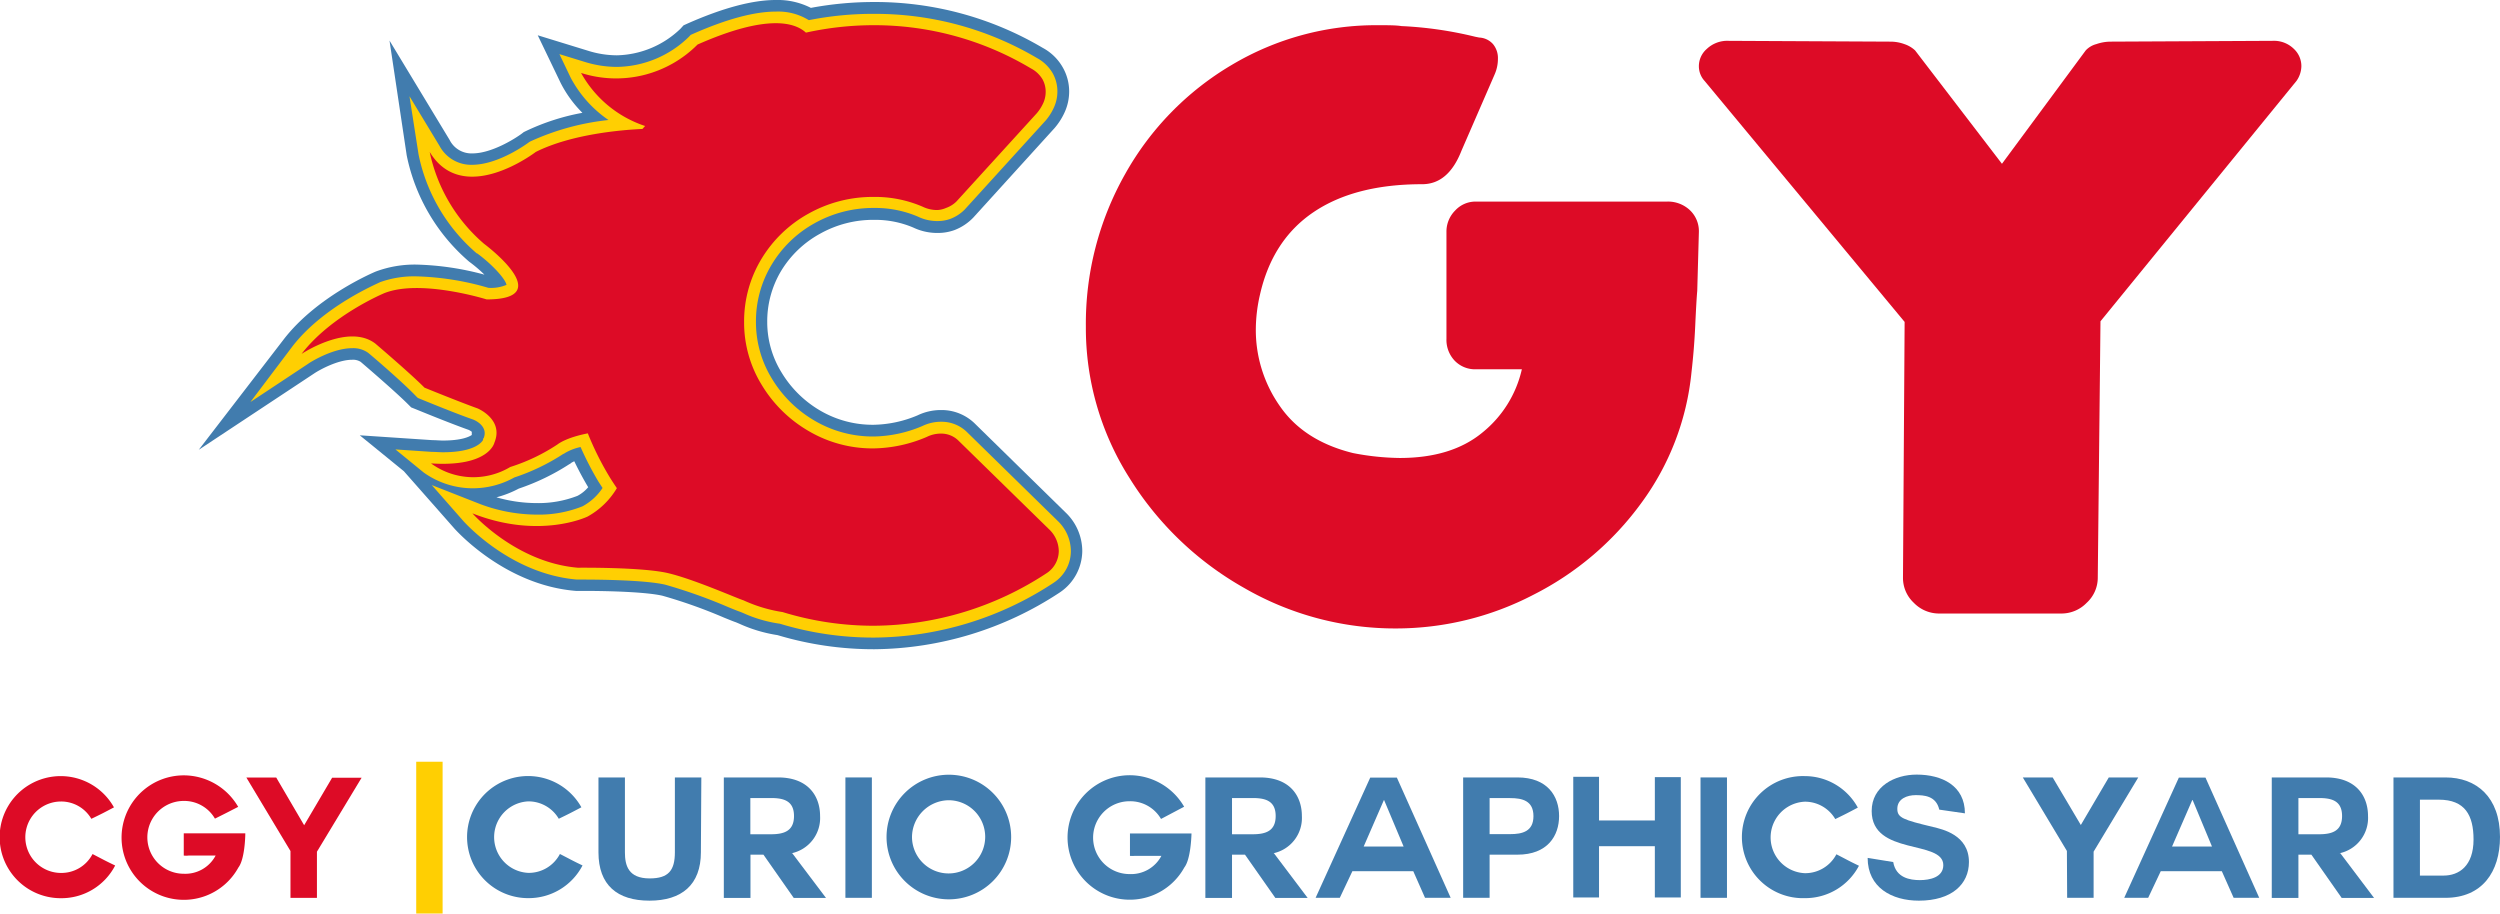 <svg xmlns="http://www.w3.org/2000/svg" viewBox="0 0 396.85 145.01"><defs><style>.cls-1{fill:#417cae;}.cls-2{fill:#ffcf02;}.cls-3{fill:#dd0b26;}</style></defs><g id="Layer_2" data-name="Layer 2"><g id="CGY_Flame_Dark" data-name="CGY Flame Dark"><path class="cls-1" d="M138.8,103.06a53.16,53.16,0,0,1-15.37-2.24A23,23,0,0,1,117.34,99l-.12-.05-.4-.17c-.34-.11-.83-.31-1.89-.74a80,80,0,0,0-9.76-3.47c-2.41-.57-8.08-.77-12.58-.77h-1l-.17,0C80.22,92.9,72.55,84.33,72.22,84l-8.11-9.2-7-5.7,11.55.77c.58,0,1.14.06,1.65.06,2.92,0,4.14-.58,4.58-.88l0-.51a2.84,2.84,0,0,0-.49-.3c-2.84-1-7.87-3.06-8.43-3.29l-.7-.28-.53-.53c-2-2-6.88-6.18-7.49-6.7a2.26,2.26,0,0,0-1.36-.33c-2.23,0-5.1,1.56-6,2.16L31.55,71.4,45,53.92c5.26-6.86,14.28-10.66,14.66-10.82A17.71,17.71,0,0,1,66.11,42,45.1,45.1,0,0,1,76.9,43.6a21.94,21.94,0,0,0-2.26-1.94l-.11-.08-.1-.08a30.09,30.09,0,0,1-9.87-16.84L61.83,6.44l9.54,15.77A3.87,3.87,0,0,0,75,24.35c3,0,6.7-2.29,7.87-3.17l.27-.21.31-.15a35.66,35.66,0,0,1,9-2.91,18.57,18.57,0,0,1-3.46-4.76L85.36,5.6l8,2.46a15.38,15.38,0,0,0,4.57.72A15,15,0,0,0,108,4.58l.51-.56.71-.32C114.81,1.24,119.48,0,123.15,0a11.6,11.6,0,0,1,5.57,1.25A54.31,54.31,0,0,1,138.8.32a52.27,52.27,0,0,1,26.71,7.27,8,8,0,0,1,3.21,3.14,7.7,7.7,0,0,1,1,3.81,8,8,0,0,1-.65,3.13,10.42,10.42,0,0,1-1.65,2.64l-12.9,14.21,0,0a8.22,8.22,0,0,1-3,2,7.7,7.7,0,0,1-2.65.46,8.88,8.88,0,0,1-3.9-.86,15.45,15.45,0,0,0-6.25-1.22,17.22,17.22,0,0,0-8.54,2.2A16.44,16.44,0,0,0,124,43a15.59,15.59,0,0,0-2.21,8.12,15.24,15.24,0,0,0,2.27,8,17.39,17.39,0,0,0,6.18,6.08,16.49,16.49,0,0,0,8.42,2.23,18.67,18.67,0,0,0,7-1.5,8.54,8.54,0,0,1,3.72-.84,7.55,7.55,0,0,1,5.47,2.25l14.29,14a8.5,8.5,0,0,1,2.66,6.15A8,8,0,0,1,168.3,94l-.15.1A54.25,54.25,0,0,1,138.8,103.06Zm-60-24.12a23.18,23.18,0,0,0,6.36.92,17.09,17.09,0,0,0,6.51-1.15,5.72,5.72,0,0,0,1.7-1.37c-.8-1.34-1.53-2.71-2.21-4.12a5,5,0,0,0-.46.24l-.17.14-.18.1a35.64,35.64,0,0,1-8,3.86A16.22,16.22,0,0,1,78.82,78.94Z"/><path class="cls-2" d="M138.8,101.21a51.06,51.06,0,0,1-15-2.2,21.08,21.08,0,0,1-5.77-1.67c-.27-.11-.49-.21-.65-.26s-.79-.3-1.79-.71a82.83,82.83,0,0,0-10-3.56c-3.23-.75-10.77-.81-13-.81h-1c-10.48-.88-17.67-8.91-18-9.25L68.54,77l7.13,2.8a25.7,25.7,0,0,0,9.51,1.89,18.6,18.6,0,0,0,7.29-1.32,8.84,8.84,0,0,0,3.18-2.91c-.22-.34-.44-.68-.65-1a51.08,51.08,0,0,1-2.84-5.5,8.25,8.25,0,0,0-2.55,1l-.1.08-.07,0a33.26,33.26,0,0,1-7.79,3.75,13.56,13.56,0,0,1-6.52,1.72A13.4,13.4,0,0,1,67.25,75l-4.48-3.66,5.77.39c.61,0,1.21.06,1.77.06,5.07,0,6.2-1.63,6.37-1.95l0-.24.08,0c.74-1.77-1-2.74-1.65-3-2.89-1-8.21-3.2-8.44-3.29l-.34-.14-.27-.26C64,60.73,58.94,56.4,58.43,56a4.05,4.05,0,0,0-2.5-.73c-3.28,0-7,2.44-7,2.47l-9.18,6.08L46.41,55C51.38,48.56,60,45,60.31,44.8a16,16,0,0,1,5.8-.93,44.46,44.46,0,0,1,11.41,1.82,6.29,6.29,0,0,0,2.88-.47c-.16-.94-2.34-3.32-4.66-5l0,0-.06,0a28,28,0,0,1-9.24-15.71L65,15.28l4.77,7.88a5.69,5.69,0,0,0,5.16,3c4.29,0,8.94-3.51,9-3.55l.14-.1.16-.08a39.78,39.78,0,0,1,12.36-3.38,18.84,18.84,0,0,1-6-6.72L88.8,8.59l4,1.23a17.28,17.28,0,0,0,5.11.8,16.65,16.65,0,0,0,11.46-4.79l.27-.29.36-.16c5.32-2.35,9.75-3.54,13.16-3.54a9.25,9.25,0,0,1,5.23,1.36,52.16,52.16,0,0,1,10.42-1,50.46,50.46,0,0,1,25.78,7,6.42,6.42,0,0,1,2.53,2.45,5.9,5.9,0,0,1,.73,2.91,6.07,6.07,0,0,1-.51,2.41A8.67,8.67,0,0,1,166,19.12L153.15,33.25l0,0a6.38,6.38,0,0,1-2.28,1.49,5.9,5.9,0,0,1-2,.35,7,7,0,0,1-3.13-.69,17.25,17.25,0,0,0-7-1.39,19.07,19.07,0,0,0-9.44,2.43,18.23,18.23,0,0,0-6.8,6.56A17.38,17.38,0,0,0,120,51.1a17.13,17.13,0,0,0,2.53,9,19.18,19.18,0,0,0,6.83,6.71,18.27,18.27,0,0,0,9.35,2.48,20.45,20.45,0,0,0,7.7-1.66,6.77,6.77,0,0,1,3-.68,5.76,5.76,0,0,1,4.16,1.71l14.3,14a6.67,6.67,0,0,1,2.12,4.83,6,6,0,0,1-2.71,5l-.1.07A52.41,52.41,0,0,1,138.8,101.21Z"/><path class="cls-3" d="M166.51,84,152.2,70a3.89,3.89,0,0,0-2.86-1.17,5,5,0,0,0-2.21.52,22.13,22.13,0,0,1-8.46,1.83,20,20,0,0,1-10.28-2.74,21,21,0,0,1-7.48-7.35,18.87,18.87,0,0,1-2.79-9.95,19.14,19.14,0,0,1,2.73-10,20,20,0,0,1,7.48-7.22,20.82,20.82,0,0,1,10.34-2.66,19,19,0,0,1,7.81,1.56,5.23,5.23,0,0,0,2.34.52A4,4,0,0,0,150.2,33,4.42,4.42,0,0,0,151.81,32l12.75-14a6.77,6.77,0,0,0,1.07-1.69,4.33,4.33,0,0,0,.36-1.7,4.08,4.08,0,0,0-.49-2,4.62,4.62,0,0,0-1.85-1.75A48.44,48.44,0,0,0,138.8,4a49.94,49.94,0,0,0-10.87,1.18c-1.74-1.61-6.14-3-17.2,1.89a18.23,18.23,0,0,1-18.49,4.51A18.12,18.12,0,0,0,102.4,20l-.42.47c-3.46.16-11.32.84-16.93,3.65,0,0-11.5,8.83-16.84,0A26.31,26.31,0,0,0,76.84,38.7s11.91,8.83.41,8.83c0,0-10.48-3.28-16.23-1,0,0-8.42,3.49-13.15,9.65,0,0,7.4-4.93,11.71-1.64,0,0,5.55,4.72,7.81,7,0,0,5.54,2.26,8.42,3.29,0,0,4.21,1.74,2.67,5.44,0,0-.82,3.9-10.06,3.29A11.4,11.4,0,0,0,81,74.13a29.8,29.8,0,0,0,7.51-3.59s1.26-1.06,4.8-1.75a47.4,47.4,0,0,0,3.32,6.7c.41.69.85,1.35,1.29,2A12.3,12.3,0,0,1,93.27,82s-7.6,3.7-18.28-.51c0,0,6.88,7.81,16.74,8.63,0,0,10.17-.11,14.28.85s10.95,4,12,4.32a23.18,23.18,0,0,0,6.22,1.87,49.12,49.12,0,0,0,14.59,2.17A50.35,50.35,0,0,0,166.12,91a4.23,4.23,0,0,0,1.95-3.51A4.85,4.85,0,0,0,166.51,84Z"/><path class="cls-3" d="M172.37,51.88a48.27,48.27,0,0,1,6.24-24.26,46.37,46.37,0,0,1,16.91-17.31A44.79,44.79,0,0,1,218.68,4c1.65,0,2.91,0,3.78.14a60.51,60.51,0,0,1,11.7,1.69l.65.13A3.12,3.12,0,0,1,237,7a3.48,3.48,0,0,1,.78,2.34,6.11,6.11,0,0,1-.52,2.47L232,23.91c-1.39,3.56-3.47,5.33-6.24,5.33q-10.68,0-17.24,4.43T200,46.81a24.94,24.94,0,0,0-.65,5.33,21,21,0,0,0,3.84,12.36Q207,70,214.78,71.92a40.73,40.73,0,0,0,7.41.78q8.2,0,13.08-4a18,18,0,0,0,6.31-10.08h-7.29a4.48,4.48,0,0,1-3.38-1.37,4.79,4.79,0,0,1-1.3-3.45v-17A4.73,4.73,0,0,1,231,33.41,4.38,4.38,0,0,1,234.29,32h30.32a5.07,5.07,0,0,1,3.64,1.36,4.58,4.58,0,0,1,1.43,3.45l-.26,9.37c-.09,1-.2,2.88-.32,5.53s-.33,5.09-.59,7.35a41.94,41.94,0,0,1-7.94,20.75A47.88,47.88,0,0,1,243.4,94.42a47.25,47.25,0,0,1-21.86,5.34,47.9,47.9,0,0,1-24.06-6.44,50.76,50.76,0,0,1-18.22-17.5A44.37,44.37,0,0,1,172.37,51.88Z"/><path class="cls-3" d="M302.08,91.69l.26-40.59L270.59,12.85a3.43,3.43,0,0,1-.91-2.34,3.63,3.63,0,0,1,1.24-2.73A4.75,4.75,0,0,1,274,6.48l26.15.13a6.44,6.44,0,0,1,2.15.39A4.7,4.7,0,0,1,304,8l13.79,18L331.09,8a3.53,3.53,0,0,1,1.69-1A7,7,0,0,1,335,6.61l26.15-.13a4.51,4.51,0,0,1,3,1.3,3.74,3.74,0,0,1,1.17,2.73,4.19,4.19,0,0,1-.78,2.34L333.43,51,333,91.69a5.4,5.4,0,0,1-1.76,4,5.56,5.56,0,0,1-4,1.7H307.8a5.57,5.57,0,0,1-4-1.7A5.39,5.39,0,0,1,302.08,91.69Z"/><path class="cls-1" d="M83.88,142.57a9.69,9.69,0,1,1,8.41-14.42c-1.64.86-1.77.94-3.59,1.82a5.58,5.58,0,0,0-4.82-2.76,5.68,5.68,0,0,0,0,11.35,5.57,5.57,0,0,0,5-3c1.82.93,1.87,1,3.59,1.82A9.63,9.63,0,0,1,83.88,142.57Z"/><path class="cls-1" d="M111.26,135.29c0,5.17-3.05,7.68-8.16,7.68S95,140.51,95,135.29V123.41h4.2v11.88c0,2.09.53,4.15,3.93,4.15,3,0,4-1.28,4-4.15V123.41h4.2Z"/><path class="cls-1" d="M125.77,135.45l5.35,7.09H126l-4.81-6.87h-2.06v6.87h-4.23V123.41h8.61c4.82,0,6.67,3,6.67,6.13a5.72,5.72,0,0,1-4.55,5.91Zm-6.66-8.77v5.75h3.26c2,0,3.67-.45,3.67-2.89s-1.66-2.86-3.67-2.86Z"/><path class="cls-1" d="M134.2,123.41h4.2v19.11h-4.2Z"/><path class="cls-1" d="M150.61,142.76a9.89,9.89,0,1,1,9.9-9.88A9.88,9.88,0,0,1,150.61,142.76Zm-5.84-9.88a5.81,5.81,0,1,0,5.84-5.85A5.89,5.89,0,0,0,144.77,132.88Z"/><path class="cls-1" d="M188,137.7a9.88,9.88,0,1,1-8.67-14.64,10,10,0,0,1,8.64,5L184.3,130a5.64,5.64,0,0,0-5-2.81,5.78,5.78,0,1,0,0,11.56,5.44,5.44,0,0,0,5.06-2.89H184l-3.88,0a4.15,4.15,0,0,1-.75,0V132.3l9.77,0C189.12,132.88,189,136.42,188,137.7Z"/><path class="cls-1" d="M202.23,135.45l5.35,7.09h-5.13l-4.82-6.87h-2.06v6.87h-4.23V123.41H200c4.81,0,6.66,3,6.66,6.13a5.72,5.72,0,0,1-4.55,5.91Zm-6.66-8.77v5.75h3.26c2,0,3.67-.45,3.67-2.89s-1.66-2.86-3.67-2.86Z"/><path class="cls-1" d="M208.84,142.52l8.67-19.08h4.23l8.54,19.08h-4.07l-1.87-4.23h-9.66l-2,4.23ZM219.68,127l-3.21,7.38h6.34l-3.1-7.38Z"/><path class="cls-1" d="M232.26,123.41h8.62c4.79,0,6.61,3,6.61,6.13s-1.82,6.13-6.61,6.13h-4.42v6.85h-4.2Zm4.2,9h3.27c1.92,0,3.69-.42,3.69-2.86s-1.77-2.86-3.69-2.86h-3.27Z"/><path class="cls-1" d="M262.69,134.33h-8.86v8.13h-4.09V123.31h4.09v6.93h8.86v-6.88h4.12v19.1h-4.12Z"/><path class="cls-1" d="M269.94,123.41h4.2v19.11h-4.2Z"/><path class="cls-1" d="M286.51,142.57a9.69,9.69,0,1,1,0-19.37,9.59,9.59,0,0,1,8.4,5c-1.63.86-1.77.94-3.58,1.82a5.58,5.58,0,0,0-4.82-2.76,5.68,5.68,0,0,0,0,11.35,5.59,5.59,0,0,0,5-3c1.82.93,1.87,1,3.58,1.82A9.62,9.62,0,0,1,286.51,142.57Z"/><path class="cls-1" d="M300.53,136.84c.43,2.52,2.68,2.87,4.23,2.87s3.72-.43,3.72-2.38c0-4.07-11.37-1.45-11.37-8.59,0-3.94,3.69-5.78,7.14-5.78,4,0,7.66,1.74,7.66,6.15l-4.07-.59c-.51-2.22-2.46-2.3-3.77-2.3s-2.89.56-2.89,2.17c0,1.42.9,1.74,5.7,2.89,1.41.35,5.67,1.23,5.67,5.56,0,3.51-2.73,6.13-7.95,6.13-4.28,0-8.13-2.08-8.13-6.79Z"/><path class="cls-1" d="M328.1,135.08l-7-11.67h4.74l4.47,7.55,4.44-7.55h4.68l-7.09,11.78v7.33h-4.2Z"/><path class="cls-1" d="M337.2,142.52l8.67-19.08h4.23l8.53,19.08h-4.06l-1.88-4.23H343l-2,4.23ZM348,127l-3.21,7.38h6.34L348.06,127Z"/><path class="cls-1" d="M371.51,135.45l5.35,7.09h-5.14l-4.81-6.87h-2.06v6.87h-4.23V123.41h8.61c4.82,0,6.67,3,6.67,6.13a5.72,5.72,0,0,1-4.55,5.91Zm-6.66-8.77v5.75h3.26c2,0,3.67-.45,3.67-2.89s-1.66-2.86-3.67-2.86Z"/><path class="cls-1" d="M379.94,123.41h8.24c4.95,0,8.67,3.13,8.67,9.45,0,5.54-2.83,9.66-8.67,9.66h-8.24Zm4.2,15.58h3.75c2.43,0,4.76-1.5,4.76-5.73,0-3.85-1.36-6.32-5.51-6.32h-3Z"/><path class="cls-3" d="M9.69,142.58a9.69,9.69,0,1,1,8.4-14.42c-1.63.86-1.77.94-3.59,1.82a5.55,5.55,0,0,0-4.81-2.75,5.67,5.67,0,1,0,0,11.34,5.56,5.56,0,0,0,5-3c1.82.94,1.88,1,3.59,1.82A9.6,9.6,0,0,1,9.69,142.58Z"/><path class="cls-3" d="M37.84,137.71a9.88,9.88,0,1,1-8.67-14.63,10,10,0,0,1,8.64,5c-1.68.86-1.82.94-3.69,1.87a5.64,5.64,0,0,0-4.95-2.81,5.78,5.78,0,0,0,0,11.56,5.44,5.44,0,0,0,5.06-2.89H33.8l-3.88,0a2.78,2.78,0,0,1-.75,0v-3.53c2.7,0,6.47,0,9.77,0C38.94,132.9,38.83,136.43,37.84,137.71Z"/><path class="cls-3" d="M46.11,135.09l-7-11.66h4.74L48.28,131l4.44-7.54H57.4L50.31,135.2v7.33h-4.2Z"/><rect class="cls-2" x="66.07" y="120.92" width="4.19" height="24.09"/></g></g></svg>